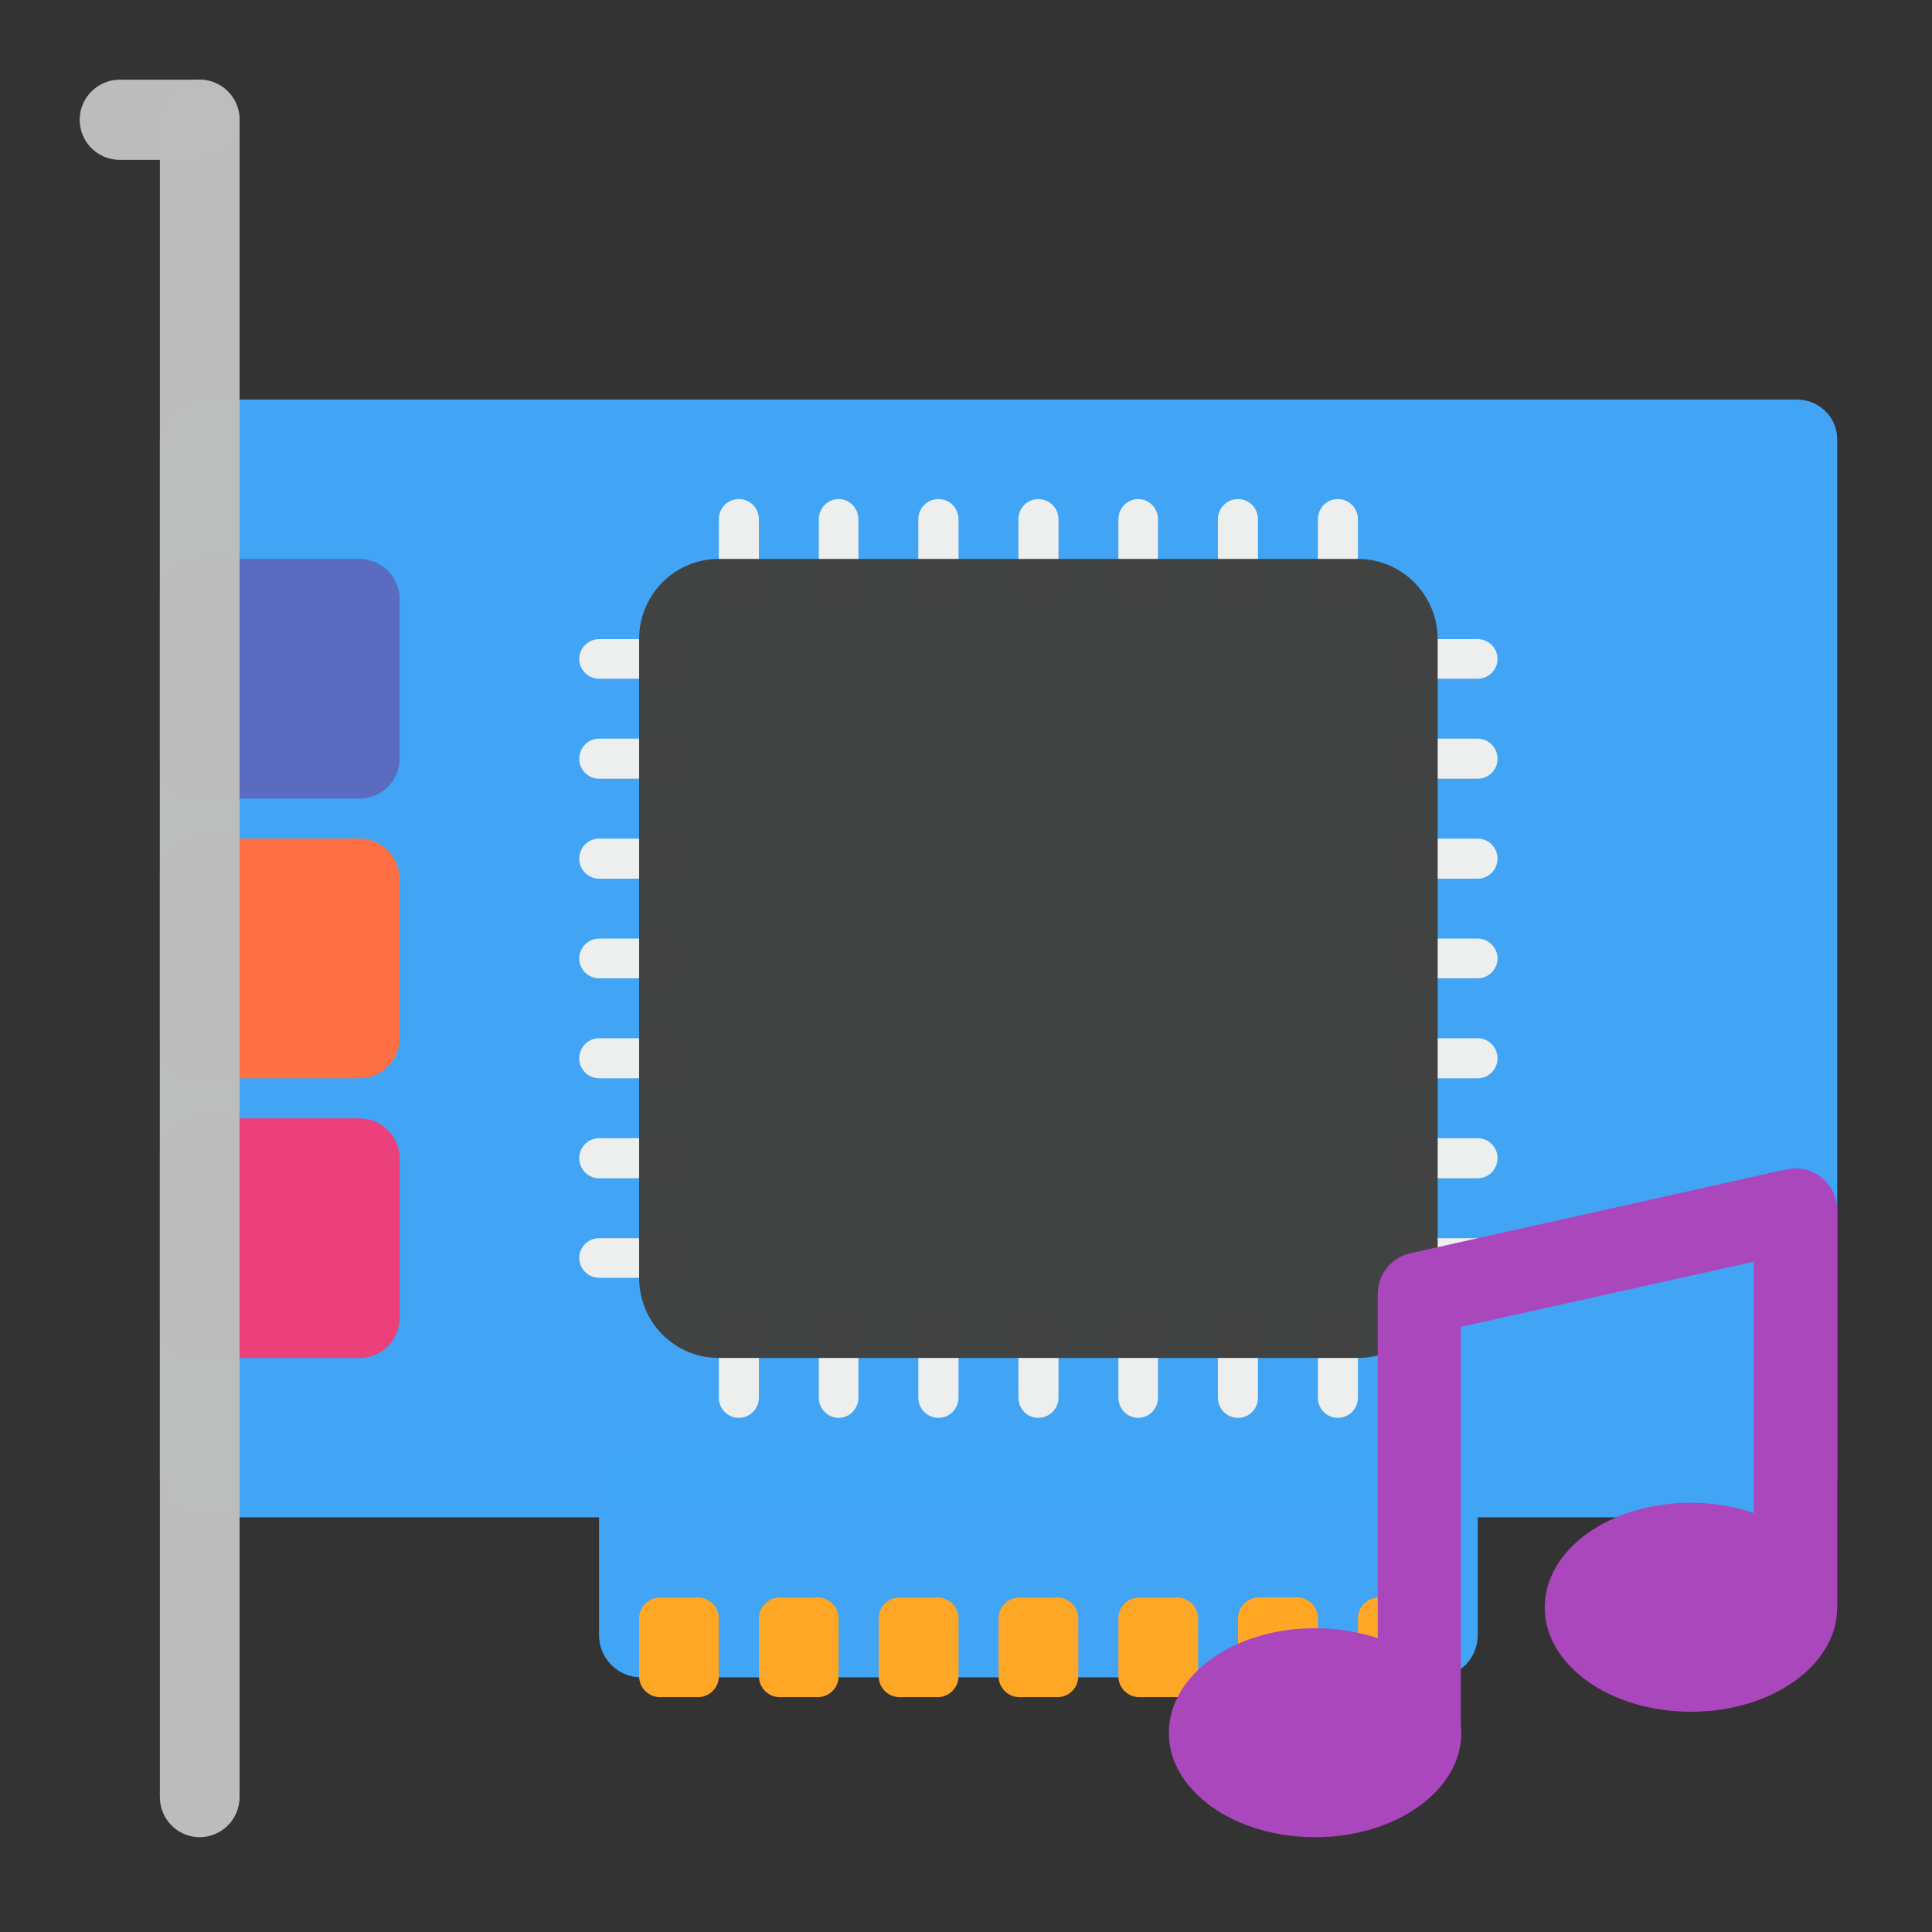 
<svg xmlns="http://www.w3.org/2000/svg" xmlns:xlink="http://www.w3.org/1999/xlink" width="16px" height="16px" viewBox="0 0 16 16" version="1.1">
<rect x="0" y="0" width="16" height="16" fill="#333333" stroke="none"/>
<g id="surface1">
<path style=" stroke:none;fill-rule:nonzero;fill:rgb(25.882%,64.706%,96.078%);fill-opacity:0.996;" d="M 5.309 11.906 L 11.891 11.906 C 12.082 11.906 12.238 12.062 12.238 12.254 L 12.238 13.543 C 12.238 13.734 12.082 13.891 11.891 13.891 L 5.309 13.891 C 5.117 13.891 4.961 13.734 4.961 13.543 L 4.961 12.254 C 4.961 12.062 5.117 11.906 5.309 11.906 Z M 5.309 11.906 "/>
<path style=" stroke:none;fill-rule:nonzero;fill:rgb(25.882%,64.706%,96.078%);fill-opacity:0.996;" d="M 1.652 3.309 L 14.883 3.309 C 15.066 3.309 15.215 3.457 15.215 3.637 L 15.215 12.238 C 15.215 12.418 15.066 12.566 14.883 12.566 L 1.652 12.566 C 1.473 12.566 1.324 12.418 1.324 12.238 L 1.324 3.637 C 1.324 3.457 1.473 3.309 1.652 3.309 Z M 1.652 3.309 "/>
<path style=" stroke:none;fill-rule:nonzero;fill:rgb(92.549%,25.098%,47.843%);fill-opacity:0.996;" d="M 1.652 9.262 L 2.977 9.262 C 3.16 9.262 3.309 9.41 3.309 9.59 L 3.309 10.914 C 3.309 11.098 3.16 11.246 2.977 11.246 L 1.652 11.246 C 1.473 11.246 1.324 11.098 1.324 10.914 L 1.324 9.59 C 1.324 9.41 1.473 9.262 1.652 9.262 Z M 1.652 9.262 "/>
<path style=" stroke:none;fill-rule:nonzero;fill:rgb(100%,43.922%,26.275%);fill-opacity:0.996;" d="M 1.652 6.945 L 2.977 6.945 C 3.16 6.945 3.309 7.094 3.309 7.277 L 3.309 8.598 C 3.309 8.781 3.16 8.93 2.977 8.93 L 1.652 8.93 C 1.473 8.93 1.324 8.781 1.324 8.598 L 1.324 7.277 C 1.324 7.094 1.473 6.945 1.652 6.945 Z M 1.652 6.945 "/>
<path style=" stroke:none;fill-rule:nonzero;fill:rgb(36.078%,41.961%,75.294%);fill-opacity:0.996;" d="M 1.652 4.629 L 2.977 4.629 C 3.16 4.629 3.309 4.777 3.309 4.961 L 3.309 6.285 C 3.309 6.465 3.16 6.613 2.977 6.613 L 1.652 6.613 C 1.473 6.613 1.324 6.465 1.324 6.285 L 1.324 4.961 C 1.324 4.777 1.473 4.629 1.652 4.629 Z M 1.652 4.629 "/>
<path style=" stroke:none;fill-rule:nonzero;fill:rgb(74.118%,74.118%,74.118%);fill-opacity:0.996;" d="M 1.652 0.66 C 1.836 0.66 1.984 0.809 1.984 0.992 L 1.984 14.883 C 1.984 15.066 1.836 15.215 1.652 15.215 C 1.473 15.215 1.324 15.066 1.324 14.883 L 1.324 0.992 C 1.324 0.809 1.473 0.66 1.652 0.66 Z M 1.652 0.66 "/>
<path style=" stroke:none;fill-rule:nonzero;fill:rgb(74.118%,74.118%,74.118%);fill-opacity:0.996;" d="M 0.992 0.66 L 1.652 0.66 C 1.836 0.66 1.984 0.809 1.984 0.992 C 1.984 1.176 1.836 1.324 1.652 1.324 L 0.992 1.324 C 0.809 1.324 0.66 1.176 0.66 0.992 C 0.66 0.809 0.809 0.66 0.992 0.66 Z M 0.992 0.66 "/>
<path style=" stroke:none;fill-rule:nonzero;fill:rgb(93.333%,93.333%,93.333%);fill-opacity:0.996;" d="M 6.117 4.133 C 6.211 4.133 6.285 4.207 6.285 4.301 L 6.285 4.797 C 6.285 4.887 6.211 4.961 6.117 4.961 C 6.027 4.961 5.953 4.887 5.953 4.797 L 5.953 4.301 C 5.953 4.207 6.027 4.133 6.117 4.133 Z M 6.117 4.133 "/>
<path style=" stroke:none;fill-rule:nonzero;fill:rgb(93.333%,93.333%,93.333%);fill-opacity:0.996;" d="M 6.945 4.133 C 7.035 4.133 7.109 4.207 7.109 4.301 L 7.109 4.797 C 7.109 4.887 7.035 4.961 6.945 4.961 C 6.855 4.961 6.781 4.887 6.781 4.797 L 6.781 4.301 C 6.781 4.207 6.855 4.133 6.945 4.133 Z M 6.945 4.133 "/>
<path style=" stroke:none;fill-rule:nonzero;fill:rgb(93.333%,93.333%,93.333%);fill-opacity:0.996;" d="M 7.773 4.133 C 7.863 4.133 7.938 4.207 7.938 4.301 L 7.938 4.797 C 7.938 4.887 7.863 4.961 7.773 4.961 C 7.68 4.961 7.605 4.887 7.605 4.797 L 7.605 4.301 C 7.605 4.207 7.68 4.133 7.773 4.133 Z M 7.773 4.133 "/>
<path style=" stroke:none;fill-rule:nonzero;fill:rgb(93.333%,93.333%,93.333%);fill-opacity:0.996;" d="M 8.598 4.133 C 8.691 4.133 8.766 4.207 8.766 4.301 L 8.766 4.797 C 8.766 4.887 8.691 4.961 8.598 4.961 C 8.508 4.961 8.434 4.887 8.434 4.797 L 8.434 4.301 C 8.434 4.207 8.508 4.133 8.598 4.133 Z M 8.598 4.133 "/>
<path style=" stroke:none;fill-rule:nonzero;fill:rgb(93.333%,93.333%,93.333%);fill-opacity:0.996;" d="M 9.426 4.133 C 9.516 4.133 9.59 4.207 9.59 4.301 L 9.59 4.797 C 9.59 4.887 9.516 4.961 9.426 4.961 C 9.336 4.961 9.262 4.887 9.262 4.797 L 9.262 4.301 C 9.262 4.207 9.336 4.133 9.426 4.133 Z M 9.426 4.133 "/>
<path style=" stroke:none;fill-rule:nonzero;fill:rgb(93.333%,93.333%,93.333%);fill-opacity:0.996;" d="M 10.254 4.133 C 10.344 4.133 10.418 4.207 10.418 4.301 L 10.418 4.797 C 10.418 4.887 10.344 4.961 10.254 4.961 C 10.16 4.961 10.086 4.887 10.086 4.797 L 10.086 4.301 C 10.086 4.207 10.16 4.133 10.254 4.133 Z M 10.254 4.133 "/>
<path style=" stroke:none;fill-rule:nonzero;fill:rgb(93.333%,93.333%,93.333%);fill-opacity:0.996;" d="M 11.078 4.133 C 11.172 4.133 11.246 4.207 11.246 4.301 L 11.246 4.797 C 11.246 4.887 11.172 4.961 11.078 4.961 C 10.988 4.961 10.914 4.887 10.914 4.797 L 10.914 4.301 C 10.914 4.207 10.988 4.133 11.078 4.133 Z M 11.078 4.133 "/>
<path style=" stroke:none;fill-rule:nonzero;fill:rgb(93.333%,93.333%,93.333%);fill-opacity:0.996;" d="M 6.117 10.914 C 6.211 10.914 6.285 10.988 6.285 11.078 L 6.285 11.574 C 6.285 11.668 6.211 11.742 6.117 11.742 C 6.027 11.742 5.953 11.668 5.953 11.574 L 5.953 11.078 C 5.953 10.988 6.027 10.914 6.117 10.914 Z M 6.117 10.914 "/>
<path style=" stroke:none;fill-rule:nonzero;fill:rgb(93.333%,93.333%,93.333%);fill-opacity:0.996;" d="M 6.945 10.914 C 7.035 10.914 7.109 10.988 7.109 11.078 L 7.109 11.574 C 7.109 11.668 7.035 11.742 6.945 11.742 C 6.855 11.742 6.781 11.668 6.781 11.574 L 6.781 11.078 C 6.781 10.988 6.855 10.914 6.945 10.914 Z M 6.945 10.914 "/>
<path style=" stroke:none;fill-rule:nonzero;fill:rgb(93.333%,93.333%,93.333%);fill-opacity:0.996;" d="M 7.773 10.914 C 7.863 10.914 7.938 10.988 7.938 11.078 L 7.938 11.574 C 7.938 11.668 7.863 11.742 7.773 11.742 C 7.68 11.742 7.605 11.668 7.605 11.574 L 7.605 11.078 C 7.605 10.988 7.68 10.914 7.773 10.914 Z M 7.773 10.914 "/>
<path style=" stroke:none;fill-rule:nonzero;fill:rgb(93.333%,93.333%,93.333%);fill-opacity:0.996;" d="M 8.598 10.914 C 8.691 10.914 8.766 10.988 8.766 11.078 L 8.766 11.574 C 8.766 11.668 8.691 11.742 8.598 11.742 C 8.508 11.742 8.434 11.668 8.434 11.574 L 8.434 11.078 C 8.434 10.988 8.508 10.914 8.598 10.914 Z M 8.598 10.914 "/>
<path style=" stroke:none;fill-rule:nonzero;fill:rgb(93.333%,93.333%,93.333%);fill-opacity:0.996;" d="M 9.426 10.914 C 9.516 10.914 9.59 10.988 9.59 11.078 L 9.59 11.574 C 9.59 11.668 9.516 11.742 9.426 11.742 C 9.336 11.742 9.262 11.668 9.262 11.574 L 9.262 11.078 C 9.262 10.988 9.336 10.914 9.426 10.914 Z M 9.426 10.914 "/>
<path style=" stroke:none;fill-rule:nonzero;fill:rgb(93.333%,93.333%,93.333%);fill-opacity:0.996;" d="M 10.254 10.914 C 10.344 10.914 10.418 10.988 10.418 11.078 L 10.418 11.574 C 10.418 11.668 10.344 11.742 10.254 11.742 C 10.16 11.742 10.086 11.668 10.086 11.574 L 10.086 11.078 C 10.086 10.988 10.16 10.914 10.254 10.914 Z M 10.254 10.914 "/>
<path style=" stroke:none;fill-rule:nonzero;fill:rgb(93.333%,93.333%,93.333%);fill-opacity:0.996;" d="M 11.078 10.914 C 11.172 10.914 11.246 10.988 11.246 11.078 L 11.246 11.574 C 11.246 11.668 11.172 11.742 11.078 11.742 C 10.988 11.742 10.914 11.668 10.914 11.574 L 10.914 11.078 C 10.914 10.988 10.988 10.914 11.078 10.914 Z M 11.078 10.914 "/>
<path style=" stroke:none;fill-rule:nonzero;fill:rgb(93.333%,93.333%,93.333%);fill-opacity:0.996;" d="M 5.621 5.457 C 5.621 5.547 5.547 5.621 5.457 5.621 L 4.961 5.621 C 4.871 5.621 4.797 5.547 4.797 5.457 C 4.797 5.367 4.871 5.293 4.961 5.293 L 5.457 5.293 C 5.547 5.293 5.621 5.367 5.621 5.457 Z M 5.621 5.457 "/>
<path style=" stroke:none;fill-rule:nonzero;fill:rgb(93.333%,93.333%,93.333%);fill-opacity:0.996;" d="M 5.621 6.285 C 5.621 6.375 5.547 6.449 5.457 6.449 L 4.961 6.449 C 4.871 6.449 4.797 6.375 4.797 6.285 C 4.797 6.191 4.871 6.117 4.961 6.117 L 5.457 6.117 C 5.547 6.117 5.621 6.191 5.621 6.285 Z M 5.621 6.285 "/>
<path style=" stroke:none;fill-rule:nonzero;fill:rgb(93.333%,93.333%,93.333%);fill-opacity:0.996;" d="M 5.621 7.109 C 5.621 7.203 5.547 7.277 5.457 7.277 L 4.961 7.277 C 4.871 7.277 4.797 7.203 4.797 7.109 C 4.797 7.02 4.871 6.945 4.961 6.945 L 5.457 6.945 C 5.547 6.945 5.621 7.02 5.621 7.109 Z M 5.621 7.109 "/>
<path style=" stroke:none;fill-rule:nonzero;fill:rgb(93.333%,93.333%,93.333%);fill-opacity:0.996;" d="M 5.621 7.938 C 5.621 8.027 5.547 8.102 5.457 8.102 L 4.961 8.102 C 4.871 8.102 4.797 8.027 4.797 7.938 C 4.797 7.848 4.871 7.773 4.961 7.773 L 5.457 7.773 C 5.547 7.773 5.621 7.848 5.621 7.938 Z M 5.621 7.938 "/>
<path style=" stroke:none;fill-rule:nonzero;fill:rgb(93.333%,93.333%,93.333%);fill-opacity:0.996;" d="M 5.621 8.766 C 5.621 8.855 5.547 8.93 5.457 8.93 L 4.961 8.93 C 4.871 8.93 4.797 8.855 4.797 8.766 C 4.797 8.672 4.871 8.598 4.961 8.598 L 5.457 8.598 C 5.547 8.598 5.621 8.672 5.621 8.766 Z M 5.621 8.766 "/>
<path style=" stroke:none;fill-rule:nonzero;fill:rgb(93.333%,93.333%,93.333%);fill-opacity:0.996;" d="M 5.621 9.59 C 5.621 9.684 5.547 9.758 5.457 9.758 L 4.961 9.758 C 4.871 9.758 4.797 9.684 4.797 9.59 C 4.797 9.5 4.871 9.426 4.961 9.426 L 5.457 9.426 C 5.547 9.426 5.621 9.5 5.621 9.59 Z M 5.621 9.59 "/>
<path style=" stroke:none;fill-rule:nonzero;fill:rgb(93.333%,93.333%,93.333%);fill-opacity:0.996;" d="M 5.621 10.418 C 5.621 10.508 5.547 10.582 5.457 10.582 L 4.961 10.582 C 4.871 10.582 4.797 10.508 4.797 10.418 C 4.797 10.328 4.871 10.254 4.961 10.254 L 5.457 10.254 C 5.547 10.254 5.621 10.328 5.621 10.418 Z M 5.621 10.418 "/>
<path style=" stroke:none;fill-rule:nonzero;fill:rgb(93.333%,93.333%,93.333%);fill-opacity:0.996;" d="M 12.402 5.457 C 12.402 5.547 12.328 5.621 12.238 5.621 L 11.742 5.621 C 11.648 5.621 11.574 5.547 11.574 5.457 C 11.574 5.367 11.648 5.293 11.742 5.293 L 12.238 5.293 C 12.328 5.293 12.402 5.367 12.402 5.457 Z M 12.402 5.457 "/>
<path style=" stroke:none;fill-rule:nonzero;fill:rgb(93.333%,93.333%,93.333%);fill-opacity:0.996;" d="M 12.402 6.285 C 12.402 6.375 12.328 6.449 12.238 6.449 L 11.742 6.449 C 11.648 6.449 11.574 6.375 11.574 6.285 C 11.574 6.191 11.648 6.117 11.742 6.117 L 12.238 6.117 C 12.328 6.117 12.402 6.191 12.402 6.285 Z M 12.402 6.285 "/>
<path style=" stroke:none;fill-rule:nonzero;fill:rgb(93.333%,93.333%,93.333%);fill-opacity:0.996;" d="M 12.402 7.109 C 12.402 7.203 12.328 7.277 12.238 7.277 L 11.742 7.277 C 11.648 7.277 11.574 7.203 11.574 7.109 C 11.574 7.02 11.648 6.945 11.742 6.945 L 12.238 6.945 C 12.328 6.945 12.402 7.02 12.402 7.109 Z M 12.402 7.109 "/>
<path style=" stroke:none;fill-rule:nonzero;fill:rgb(93.333%,93.333%,93.333%);fill-opacity:0.996;" d="M 12.402 7.938 C 12.402 8.027 12.328 8.102 12.238 8.102 L 11.742 8.102 C 11.648 8.102 11.574 8.027 11.574 7.938 C 11.574 7.848 11.648 7.773 11.742 7.773 L 12.238 7.773 C 12.328 7.773 12.402 7.848 12.402 7.938 Z M 12.402 7.938 "/>
<path style=" stroke:none;fill-rule:nonzero;fill:rgb(93.333%,93.333%,93.333%);fill-opacity:0.996;" d="M 12.402 8.766 C 12.402 8.855 12.328 8.93 12.238 8.93 L 11.742 8.93 C 11.648 8.93 11.574 8.855 11.574 8.766 C 11.574 8.672 11.648 8.598 11.742 8.598 L 12.238 8.598 C 12.328 8.598 12.402 8.672 12.402 8.766 Z M 12.402 8.766 "/>
<path style=" stroke:none;fill-rule:nonzero;fill:rgb(93.333%,93.333%,93.333%);fill-opacity:0.996;" d="M 12.402 9.59 C 12.402 9.684 12.328 9.758 12.238 9.758 L 11.742 9.758 C 11.648 9.758 11.574 9.684 11.574 9.59 C 11.574 9.5 11.648 9.426 11.742 9.426 L 12.238 9.426 C 12.328 9.426 12.402 9.5 12.402 9.59 Z M 12.402 9.59 "/>
<path style=" stroke:none;fill-rule:nonzero;fill:rgb(93.333%,93.333%,93.333%);fill-opacity:0.996;" d="M 12.402 10.418 C 12.402 10.508 12.328 10.582 12.238 10.582 L 11.742 10.582 C 11.648 10.582 11.574 10.508 11.574 10.418 C 11.574 10.328 11.648 10.254 11.742 10.254 L 12.238 10.254 C 12.328 10.254 12.402 10.328 12.402 10.418 Z M 12.402 10.418 "/>
<path style=" stroke:none;fill-rule:nonzero;fill:rgb(25.882%,25.882%,25.882%);fill-opacity:0.996;" d="M 5.953 4.629 L 11.246 4.629 C 11.609 4.629 11.906 4.926 11.906 5.293 L 11.906 10.582 C 11.906 10.949 11.609 11.246 11.246 11.246 L 5.953 11.246 C 5.586 11.246 5.293 10.949 5.293 10.582 L 5.293 5.293 C 5.293 4.926 5.586 4.629 5.953 4.629 Z M 5.953 4.629 "/>
<path style=" stroke:none;fill-rule:nonzero;fill:rgb(100%,65.49%,14.902%);fill-opacity:0.996;" d="M 10.426 13.23 L 10.742 13.23 C 10.836 13.23 10.914 13.309 10.914 13.402 L 10.914 13.883 C 10.914 13.977 10.836 14.055 10.742 14.055 L 10.426 14.055 C 10.332 14.055 10.254 13.977 10.254 13.883 L 10.254 13.402 C 10.254 13.309 10.332 13.23 10.426 13.23 Z M 10.426 13.23 "/>
<path style=" stroke:none;fill-rule:nonzero;fill:rgb(100%,65.49%,14.902%);fill-opacity:0.996;" d="M 10.426 13.23 L 10.742 13.23 C 10.836 13.23 10.914 13.309 10.914 13.402 L 10.914 13.883 C 10.914 13.977 10.836 14.055 10.742 14.055 L 10.426 14.055 C 10.332 14.055 10.254 13.977 10.254 13.883 L 10.254 13.402 C 10.254 13.309 10.332 13.23 10.426 13.23 Z M 10.426 13.23 "/>
<path style=" stroke:none;fill-rule:nonzero;fill:rgb(100%,65.49%,14.902%);fill-opacity:0.996;" d="M 9.434 13.23 L 9.75 13.23 C 9.844 13.23 9.922 13.309 9.922 13.402 L 9.922 13.883 C 9.922 13.977 9.844 14.055 9.75 14.055 L 9.434 14.055 C 9.34 14.055 9.262 13.977 9.262 13.883 L 9.262 13.402 C 9.262 13.309 9.34 13.23 9.434 13.23 Z M 9.434 13.23 "/>
<path style=" stroke:none;fill-rule:nonzero;fill:rgb(100%,65.49%,14.902%);fill-opacity:0.996;" d="M 7.449 13.23 L 7.766 13.23 C 7.859 13.23 7.938 13.309 7.938 13.402 L 7.938 13.883 C 7.938 13.977 7.859 14.055 7.766 14.055 L 7.449 14.055 C 7.355 14.055 7.277 13.977 7.277 13.883 L 7.277 13.402 C 7.277 13.309 7.355 13.23 7.449 13.23 Z M 7.449 13.23 "/>
<path style=" stroke:none;fill-rule:nonzero;fill:rgb(100%,65.49%,14.902%);fill-opacity:0.996;" d="M 6.457 13.23 L 6.773 13.23 C 6.867 13.23 6.945 13.309 6.945 13.402 L 6.945 13.883 C 6.945 13.977 6.867 14.055 6.773 14.055 L 6.457 14.055 C 6.363 14.055 6.285 13.977 6.285 13.883 L 6.285 13.402 C 6.285 13.309 6.363 13.23 6.457 13.23 Z M 6.457 13.23 "/>
<path style=" stroke:none;fill-rule:nonzero;fill:rgb(100%,65.49%,14.902%);fill-opacity:0.996;" d="M 5.465 13.23 L 5.781 13.23 C 5.875 13.23 5.953 13.309 5.953 13.402 L 5.953 13.883 C 5.953 13.977 5.875 14.055 5.781 14.055 L 5.465 14.055 C 5.371 14.055 5.293 13.977 5.293 13.883 L 5.293 13.402 C 5.293 13.309 5.371 13.23 5.465 13.23 Z M 5.465 13.23 "/>
<path style=" stroke:none;fill-rule:nonzero;fill:rgb(100%,65.49%,14.902%);fill-opacity:0.996;" d="M 8.441 13.23 L 8.758 13.23 C 8.852 13.23 8.93 13.309 8.93 13.402 L 8.93 13.883 C 8.93 13.977 8.852 14.055 8.758 14.055 L 8.441 14.055 C 8.348 14.055 8.27 13.977 8.27 13.883 L 8.27 13.402 C 8.27 13.309 8.348 13.23 8.441 13.23 Z M 8.441 13.23 "/>
<path style=" stroke:none;fill-rule:nonzero;fill:rgb(100%,65.49%,14.902%);fill-opacity:0.996;" d="M 11.418 13.23 L 11.734 13.23 C 11.828 13.23 11.906 13.309 11.906 13.402 L 11.906 13.883 C 11.906 13.977 11.828 14.055 11.734 14.055 L 11.418 14.055 C 11.324 14.055 11.246 13.977 11.246 13.883 L 11.246 13.402 C 11.246 13.309 11.324 13.23 11.418 13.23 Z M 11.418 13.23 "/>
<path style=" stroke:none;fill-rule:nonzero;fill:rgb(67.059%,27.843%,73.725%);fill-opacity:1;" d="M 14.879 9.676 C 14.871 9.676 14.863 9.676 14.859 9.676 C 14.836 9.68 14.816 9.68 14.793 9.684 L 11.68 10.379 C 11.523 10.414 11.41 10.551 11.41 10.715 L 11.41 13.566 C 11.254 13.516 11.074 13.484 10.891 13.484 C 10.219 13.484 9.68 13.871 9.68 14.352 C 9.68 14.828 10.219 15.215 10.891 15.215 C 11.559 15.215 12.102 14.828 12.102 14.352 C 12.102 14.336 12.102 14.32 12.098 14.305 L 12.098 10.988 L 14.523 10.449 L 14.523 12.531 C 14.367 12.477 14.191 12.445 14.004 12.445 C 13.332 12.445 12.793 12.832 12.793 13.312 C 12.793 13.789 13.332 14.176 14.004 14.176 C 14.676 14.176 15.215 13.789 15.215 13.312 C 15.215 13.297 15.215 13.281 15.215 13.266 L 15.215 10.023 C 15.215 9.832 15.062 9.68 14.879 9.676 Z M 14.879 9.676 "/>
</g>
</svg>
